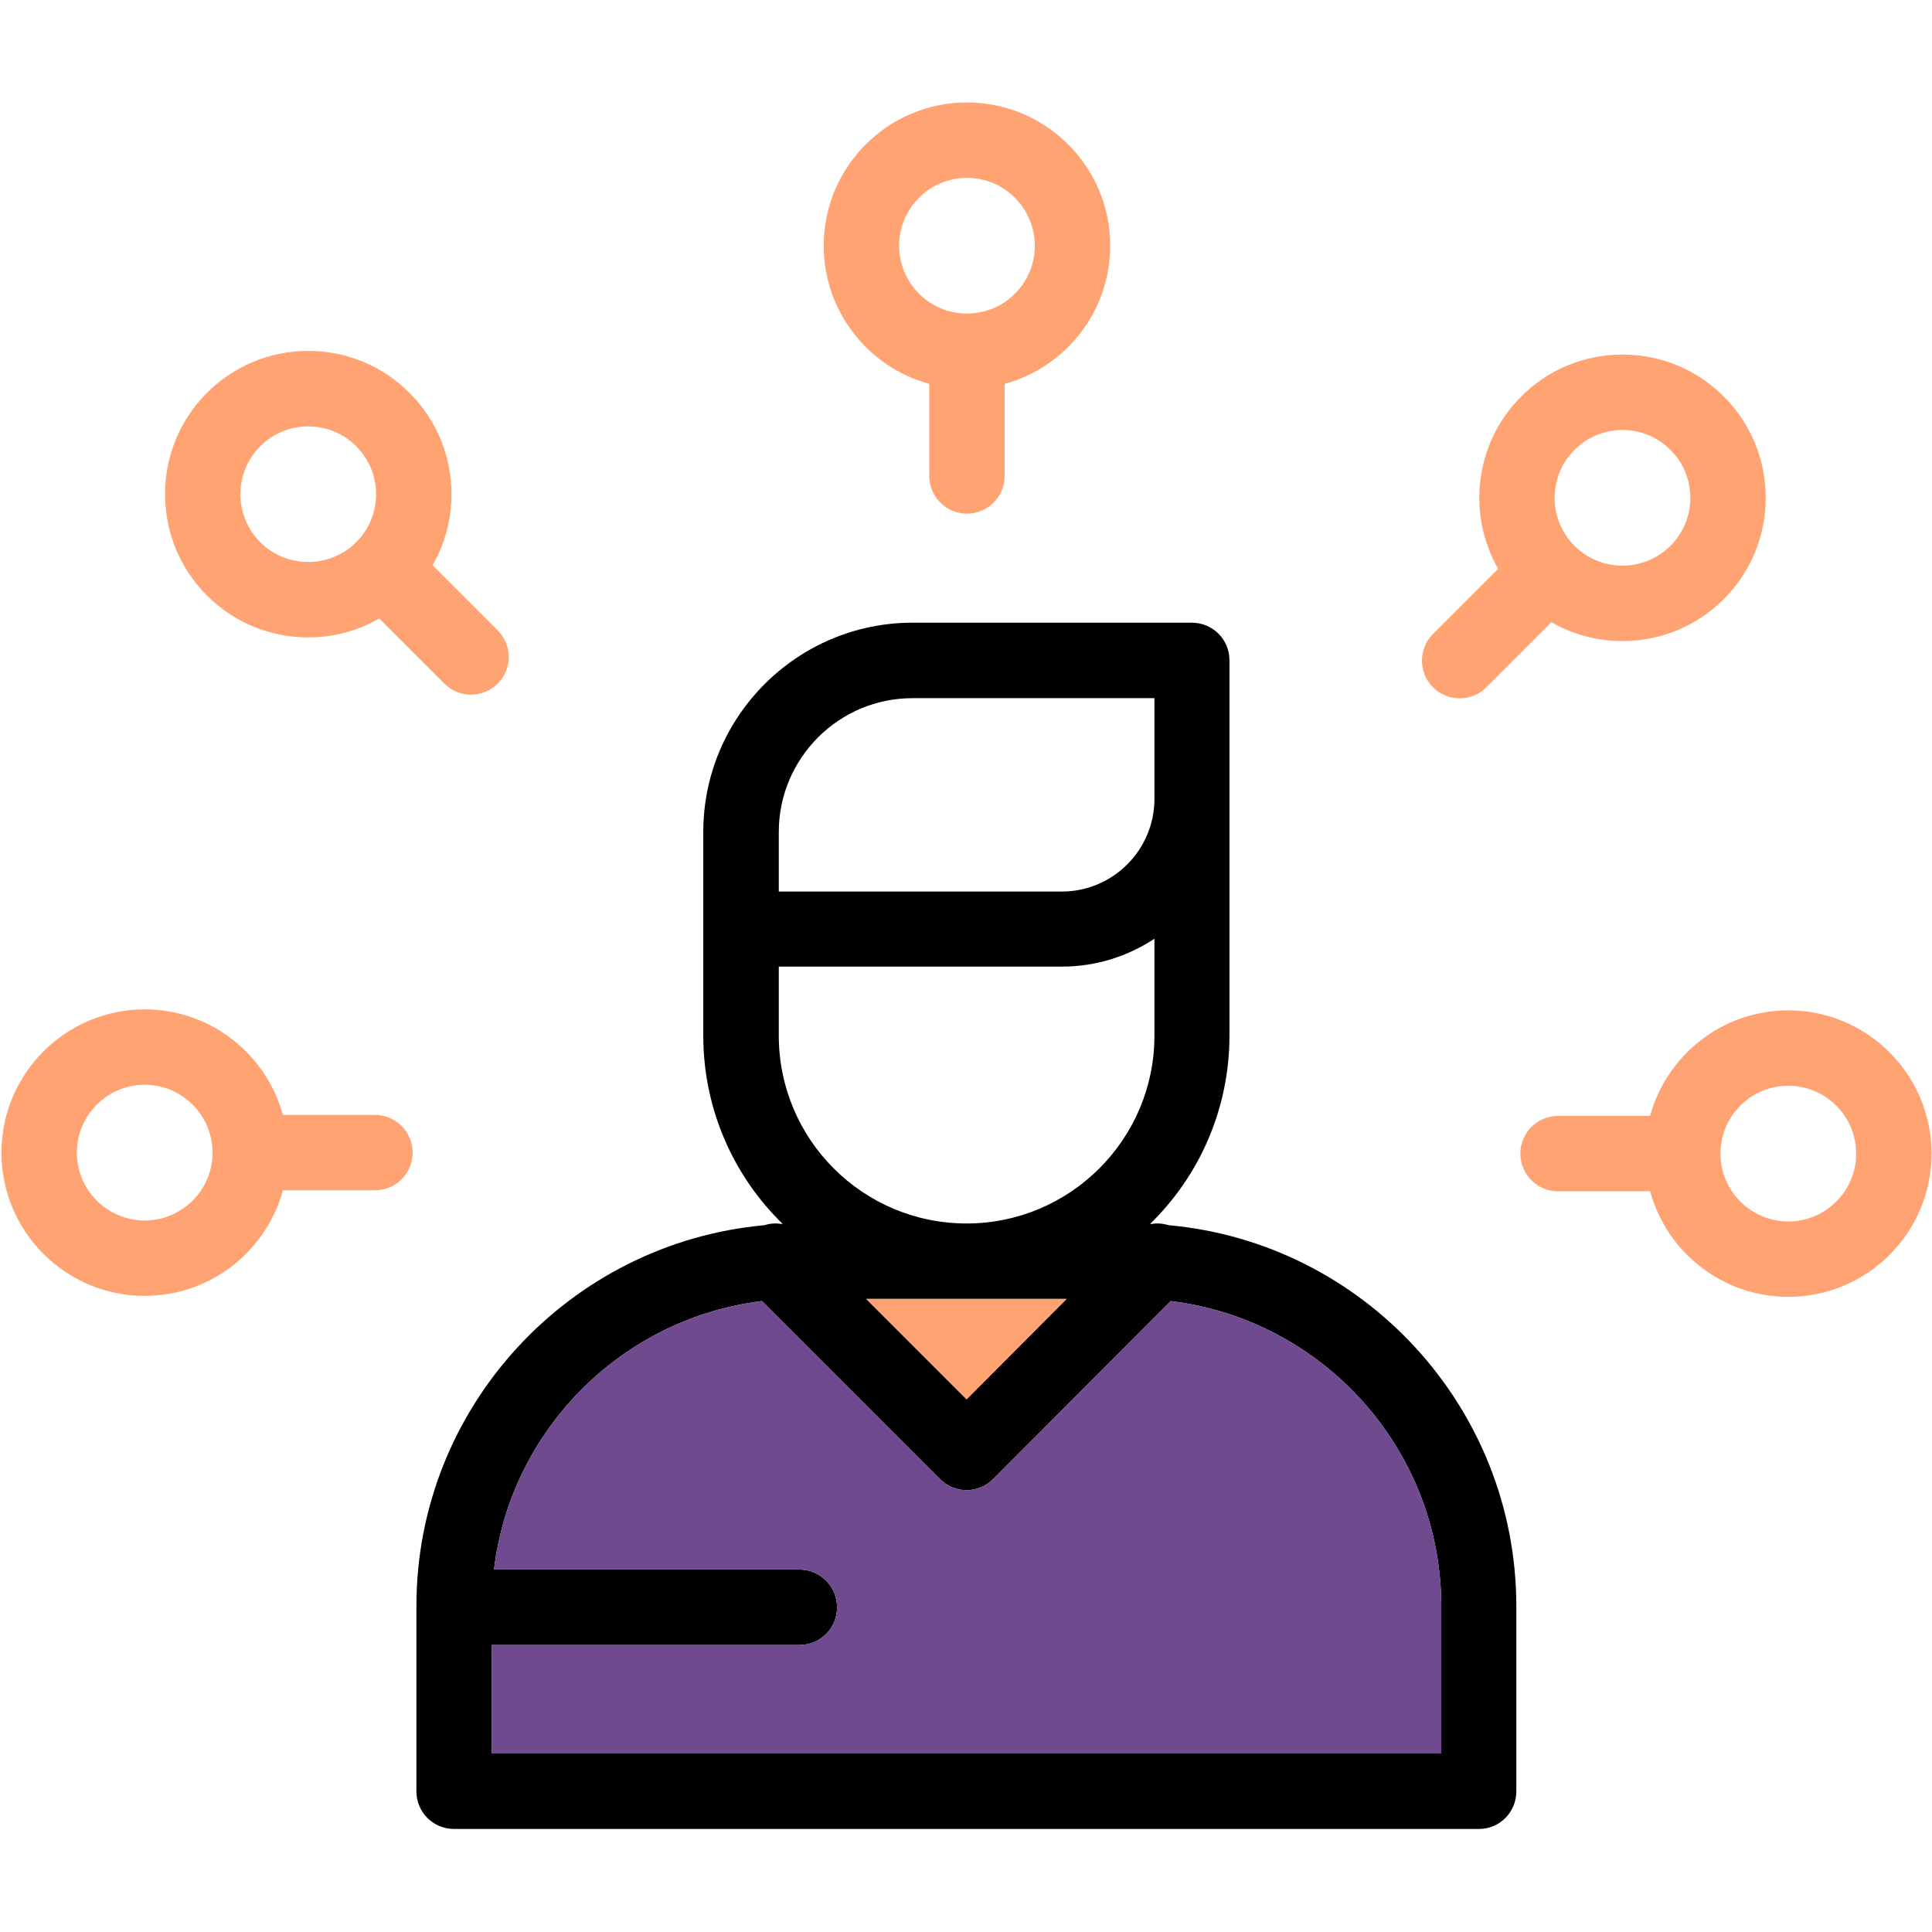 <?xml version="1.0" encoding="utf-8"?>
<!-- Generator: Adobe Illustrator 24.0.0, SVG Export Plug-In . SVG Version: 6.00 Build 0)  -->
<svg version="1.1" id="Capa_1" xmlns="http://www.w3.org/2000/svg" xmlns:xlink="http://www.w3.org/1999/xlink" x="0px" y="0px"
	 viewBox="0 0 600 600" style="enable-background:new 0 0 600 600;" xml:space="preserve">
<style type="text/css">
	.st0{fill:#6F4A8E;}
	.st1{fill:#FFA372;}
</style>
<g>
	<g>
		<g>
			<path d="M362.91,380.49c-1.73-0.53-3.46-0.67-5.06-0.4h-0.67c15.18-14.78,24.64-35.56,24.64-58.46V205.1
				c0-6.53-5.2-11.72-11.72-11.72h-86.7c-35.82,0-64.99,29.16-64.99,64.99v63.26c0,22.91,9.46,43.68,24.64,58.46h-0.53
				c-1.73-0.27-3.46-0.13-5.06,0.4c-60.59,5.46-108.14,56.47-108.14,118.26v57.53c0,6.53,5.19,11.72,11.72,11.72h318.28
				c6.39,0,11.59-5.19,11.59-11.72v-57.4C470.91,436.96,423.37,385.95,362.91,380.49z M241.86,258.37
				c0-11.45,4.66-21.84,12.25-29.43c7.46-7.46,17.85-12.12,29.3-12.12h75.11v31.3c0,15.85-12.92,28.76-28.77,28.76h-87.89V258.37z
				 M241.86,321.63v-21.44h87.89c10.65,0,20.51-3.2,28.77-8.66v30.1c0,32.23-26.24,58.33-58.33,58.33
				C267.96,379.96,241.86,353.86,241.86,321.63z M331.22,403.4l-31.03,31.16l-31.16-31.16H331.22z M447.61,544.56H152.76v-33.69
				h95.48c6.53,0,11.72-5.19,11.72-11.72c0-6.39-5.19-11.72-11.72-11.72h-94.82c5.19-43.41,39.69-78.04,83.23-83.37l55.27,55.27
				c2.26,2.26,5.19,3.46,8.26,3.46c2.93,0,5.99-1.2,8.26-3.46l55.13-55.27c47.28,5.73,84.03,46.08,84.03,94.82V544.56z"/>
			<path class="st0" d="M447.61,498.88v45.68H152.76v-33.69h95.48c6.53,0,11.72-5.19,11.72-11.72c0-6.39-5.19-11.72-11.72-11.72
				h-94.82c5.19-43.41,39.69-78.04,83.23-83.37l55.27,55.27c2.26,2.26,5.19,3.46,8.26,3.46c2.93,0,5.99-1.2,8.26-3.46l55.13-55.27
				C410.85,409.79,447.61,450.14,447.61,498.88z"/>
			<polygon class="st1" points="331.22,403.4 300.19,434.56 269.02,403.4 			"/>
		</g>
	</g>
	<g>
		<g>
			<path class="st1" d="M300.3,31.82c-24.53,0-44.49,19.96-44.49,44.49c0,20.48,13.91,37.76,32.78,42.91v28.59
				c0,6.46,5.24,11.71,11.71,11.71c6.46,0,11.71-5.24,11.71-11.71v-28.59c18.87-5.15,32.78-22.43,32.78-42.91
				C344.79,51.78,324.83,31.82,300.3,31.82z M300.3,97.38c-11.62,0-21.07-9.45-21.07-21.07s9.45-21.07,21.07-21.07
				c11.62,0,21.07,9.45,21.07,21.07S311.92,97.38,300.3,97.38z"/>
		</g>
	</g>
	<g>
		<g>
			<path class="st1" d="M535.33,123.14c-8.4-8.4-19.57-13.03-31.46-13.03c-11.88,0-23.05,4.63-31.46,13.03
				c-14.48,14.48-16.86,36.54-7.16,53.52l-20.22,20.22c-4.57,4.57-4.57,11.98,0,16.56c2.29,2.28,5.28,3.43,8.28,3.43
				c3,0,5.99-1.14,8.28-3.43l20.21-20.21c6.65,3.81,14.2,5.86,22.07,5.86c11.88,0,23.05-4.63,31.46-13.03
				c8.4-8.4,13.03-19.57,13.03-31.46C548.36,142.72,543.73,131.54,535.33,123.14z M518.77,169.5c-8.22,8.22-21.59,8.22-29.8,0
				c-8.22-8.22-8.22-21.59,0-29.8c4.11-4.11,9.5-6.16,14.9-6.16c5.4,0,10.79,2.05,14.9,6.16c3.98,3.98,6.17,9.27,6.17,14.9
				C524.95,160.23,522.75,165.52,518.77,169.5z"/>
		</g>
	</g>
	<g>
		<g>
			<path class="st1" d="M555.37,313.77c-20.48,0-37.76,13.91-42.91,32.78h-28.59c-6.46,0-11.71,5.24-11.71,11.71
				s5.24,11.71,11.71,11.71h28.59c5.15,18.87,22.43,32.78,42.91,32.78c24.53,0,44.49-19.96,44.49-44.49
				C599.85,333.73,579.9,313.77,555.37,313.77z M555.37,379.33c-11.62,0-21.07-9.45-21.07-21.07c0-11.62,9.45-21.07,21.07-21.07
				s21.07,9.45,21.07,21.07C576.44,369.88,566.99,379.33,555.37,379.33z"/>
		</g>
	</g>
	<g>
		<g>
			<path class="st1" d="M116.44,346.25H87.85c-5.15-18.87-22.43-32.78-42.91-32.78c-24.53,0-44.49,19.96-44.49,44.49
				c0,24.53,19.96,44.49,44.49,44.49c20.48,0,37.76-13.91,42.91-32.78h28.59c6.46,0,11.71-5.24,11.71-11.71
				S122.91,346.25,116.44,346.25z M44.94,379.03c-11.62,0-21.07-9.45-21.07-21.07c0-11.62,9.45-21.07,21.07-21.07
				s21.07,9.45,21.07,21.07C66.01,369.58,56.56,379.03,44.94,379.03z"/>
		</g>
	</g>
	<g>
		<g>
			<path class="st1" d="M154.56,195.75l-20.21-20.21c3.81-6.65,5.86-14.2,5.86-22.07c0-11.88-4.63-23.05-13.03-31.46
				c-8.4-8.4-19.57-13.03-31.46-13.03s-23.05,4.63-31.46,13.03c-17.34,17.35-17.34,45.57,0,62.91c8.4,8.4,19.57,13.03,31.46,13.03
				c7.87,0,15.43-2.04,22.07-5.86l20.21,20.21c2.29,2.29,5.28,3.43,8.28,3.43c3,0,5.99-1.14,8.28-3.43
				C159.14,207.74,159.14,200.33,154.56,195.75z M110.63,168.37C110.63,168.37,110.63,168.37,110.63,168.37
				c-8.22,8.22-21.59,8.22-29.81,0.01c-8.22-8.22-8.22-21.59,0-29.8c4.11-4.11,9.5-6.16,14.9-6.16s10.79,2.05,14.9,6.16
				c3.98,3.98,6.17,9.27,6.17,14.9C116.8,159.1,114.61,164.39,110.63,168.37z"/>
		</g>
	</g>
</g>
<g>
</g>
<g>
</g>
<g>
</g>
<g>
</g>
<g>
</g>
<g>
</g>
<g>
</g>
<g>
</g>
<g>
</g>
<g>
</g>
<g>
</g>
<g>
</g>
<g>
</g>
<g>
</g>
<g>
</g>
</svg>
